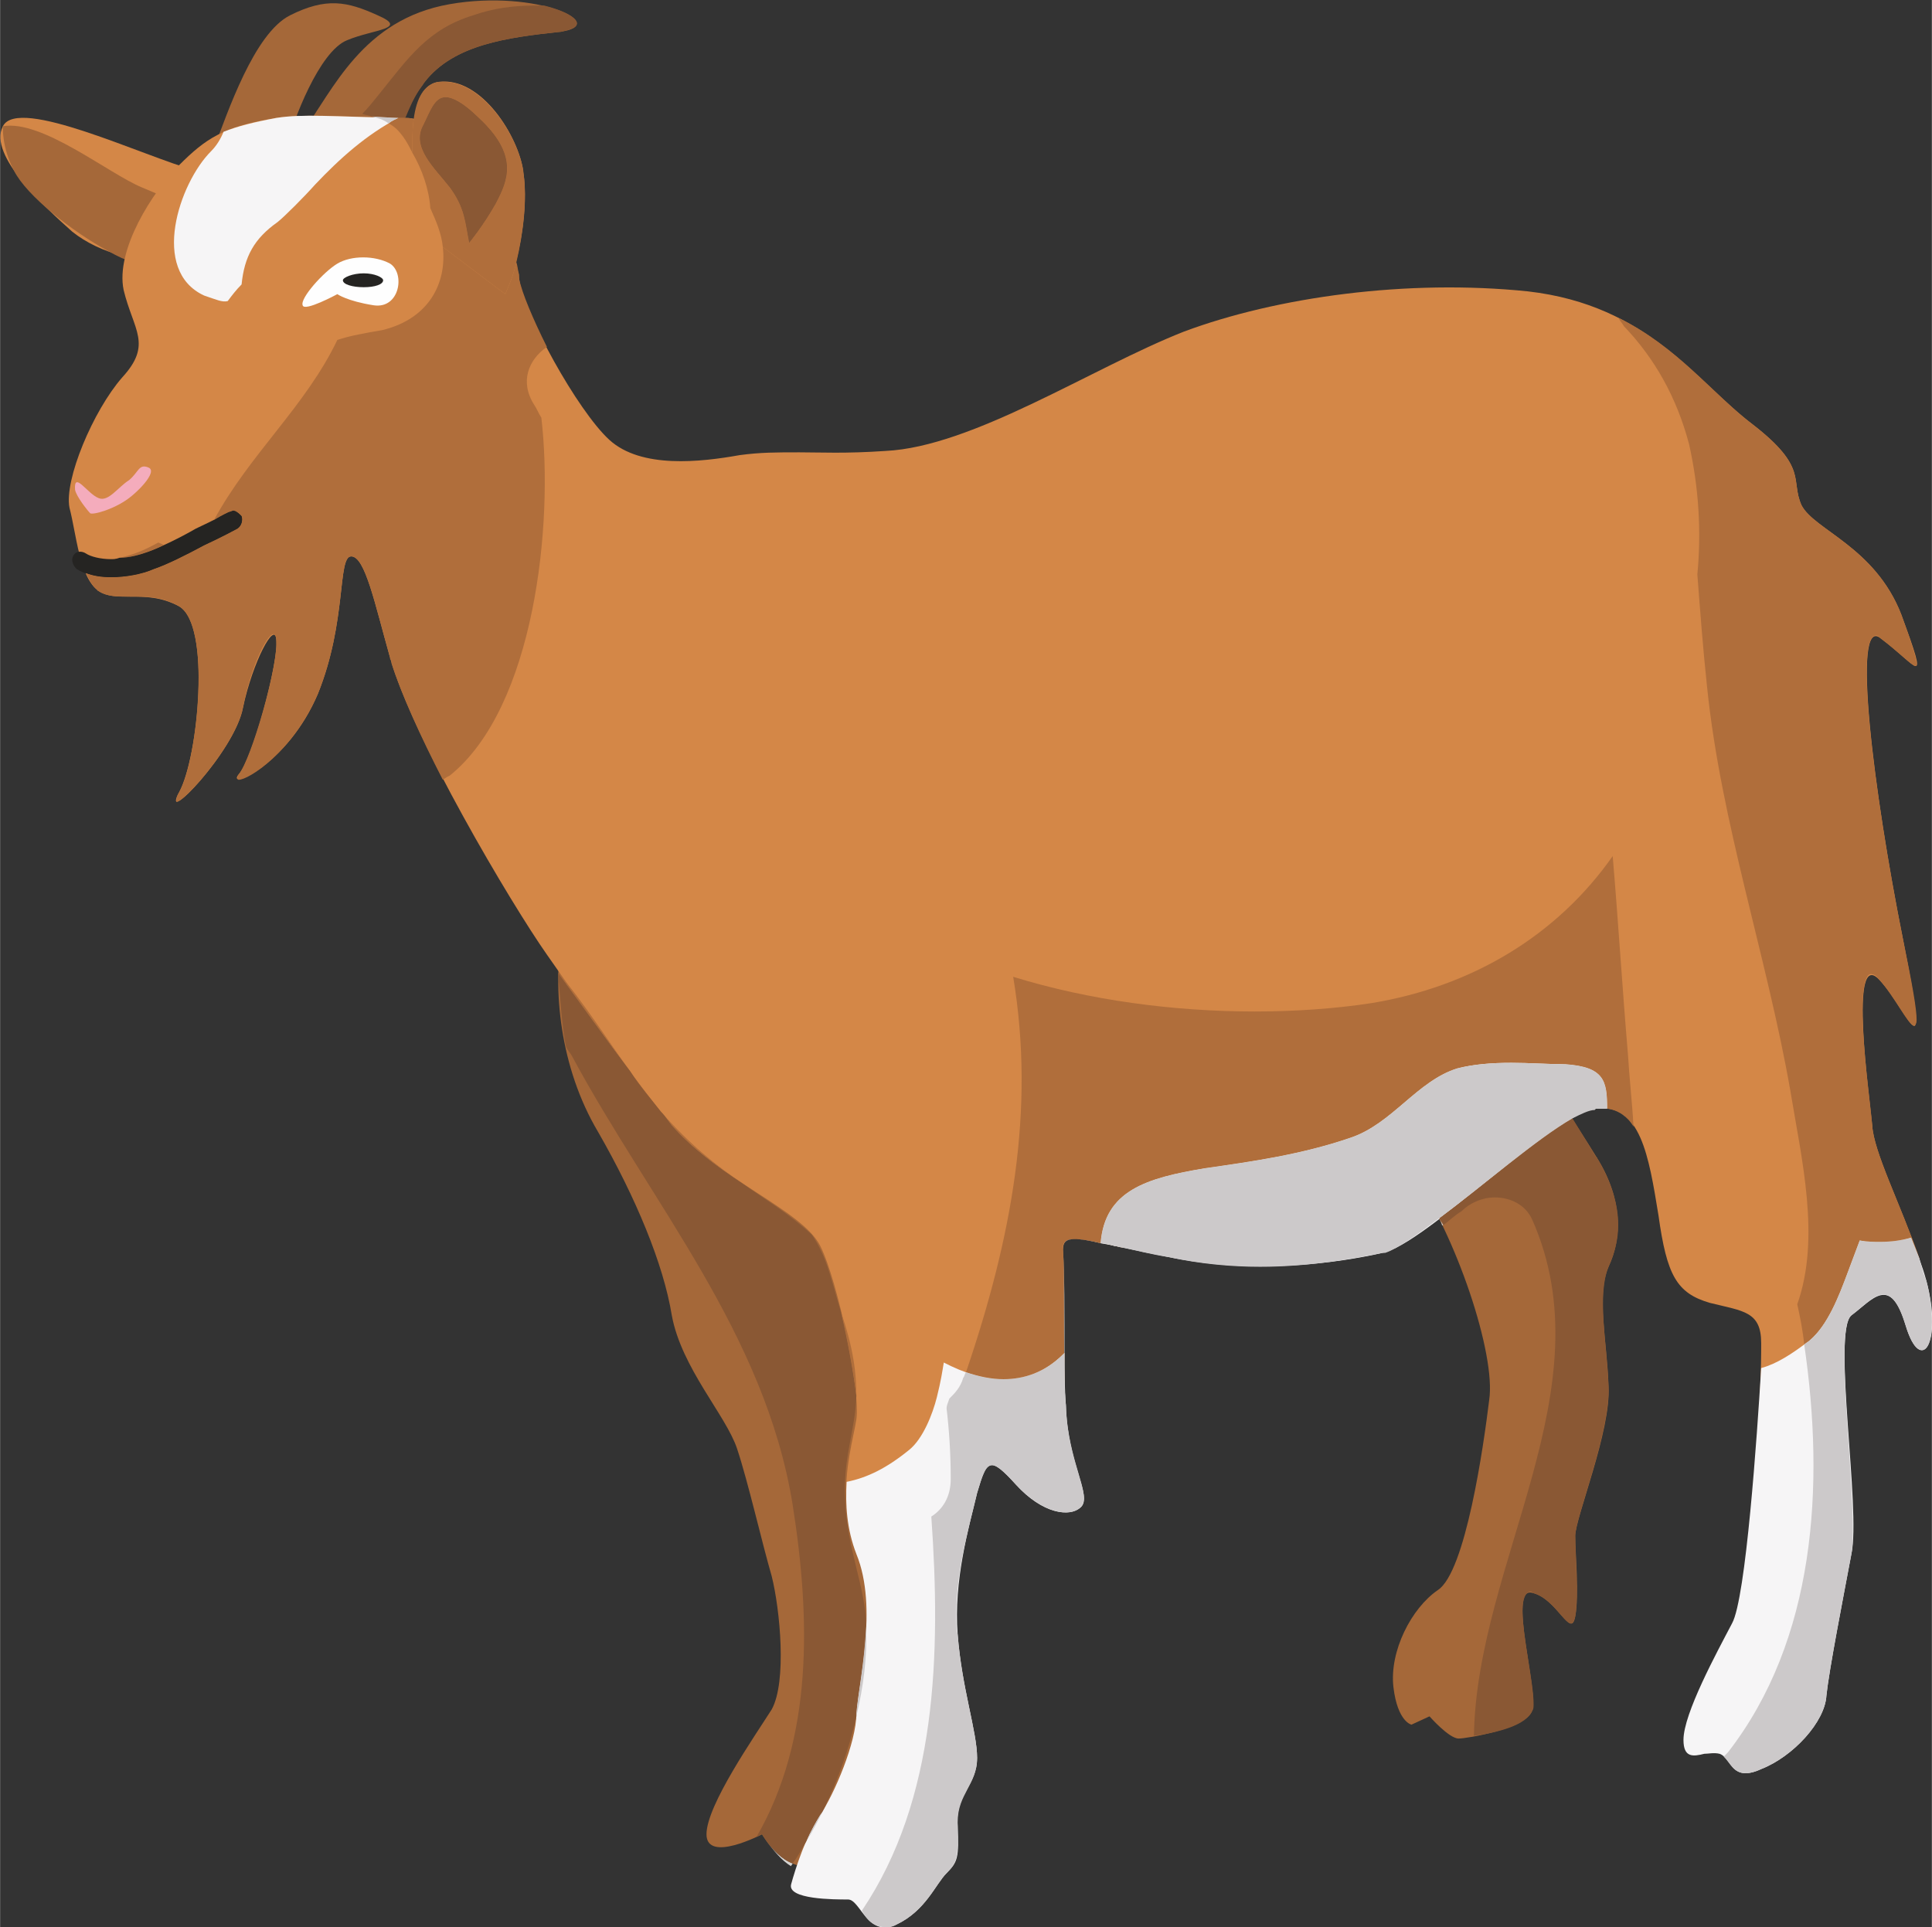 <?xml version="1.0" encoding="UTF-8"?>
<!DOCTYPE svg PUBLIC "-//W3C//DTD SVG 1.1//EN" "http://www.w3.org/Graphics/SVG/1.1/DTD/svg11.dtd">
<!-- Creator: CorelDRAW X7 -->
<svg xmlns="http://www.w3.org/2000/svg" xml:space="preserve" width="1318px" height="1315px" version="1.1" shape-rendering="geometricPrecision" text-rendering="geometricPrecision" image-rendering="optimizeQuality" fill-rule="evenodd" clip-rule="evenodd"
viewBox="0 0 1392 1389"
 xmlns:xlink="http://www.w3.org/1999/xlink">
 <rect x="0" y="0" width="1392" height="1389" fill="#333333" stroke="none"/>
 <g id="Слой_x0020_1">
  <g id="_5603551856">
   <path fill="#A56839" fill-rule="nonzero" d="M405 673c-7,39 -2,96 26,143 27,47 47,95 53,132 7,38 39,72 47,96 8,24 18,68 25,92 6,24 11,76 0,96 -12,19 -47,69 -47,90 0,21 40,0 40,0 0,0 19,33 42,20 23,-13 63,-84 63,-118 0,-34 7,-198 0,-235 -6,-37 -37,-152 -81,-194 -43,-42 -168,-122 -168,-122z"/>
   <path fill="#A56839" fill-rule="nonzero" d="M1018 846c31,44 60,130 55,163 -4,33 -17,124 -37,137 -19,13 -35,44 -32,70 3,25 13,27 13,27l13 -6c0,0 14,16 21,16 6,0 48,-7 53,-20 5,-13 -18,-90 0,-85 18,4 28,34 31,17 3,-16 0,-45 0,-58 0,-13 26,-76 24,-108 -1,-33 -9,-65 0,-86 10,-21 10,-49 -8,-78 -18,-29 -34,-55 -48,-52 -15,4 -85,63 -85,63z"/>
   <path fill="#A56839" fill-rule="nonzero" d="M154 107c10,-26 29,-83 55,-96 26,-13 41,-10 63,0 23,10 -3,10 -22,18 -20,8 -39,58 -44,78 -5,19 -52,0 -52,0z"/>
   <path fill="#A56839" fill-rule="nonzero" d="M218 95c22,-30 43,-81 106,-92 63,-11 117,15 79,20 -37,4 -76,9 -97,36 -21,27 -18,54 -34,56 -16,3 -62,-9 -54,-20z"/>
   <path fill="#D48747" fill-rule="nonzero" d="M141 123c-37,-10 -128,-54 -139,-32 -11,21 31,59 50,76 20,16 52,24 65,16 13,-8 24,-60 24,-60z"/>
   <path fill="#A56839" fill-rule="nonzero" d="M2 91c28,-5 76,34 100,44 25,11 31,9 25,34 -7,25 -23,27 -49,12 -26,-14 -59,-40 -68,-58 -9,-17 -8,-32 -8,-32z"/>
   <path fill="#D48747" fill-rule="nonzero" d="M199 85c-38,6 -51,15 -70,34 -19,19 -46,61 -40,90 7,29 21,39 -1,63 -21,24 -42,74 -38,94 5,19 7,50 21,60 6,4 14,4 23,4 10,0 22,0 35,7 23,13 14,108 0,134 -14,26 40,-29 46,-61 7,-33 23,-63 24,-49 2,15 -17,86 -27,97 -10,12 35,-6 57,-58 21,-52 14,-99 24,-99 10,0 17,34 28,73 16,57 87,177 113,214 26,37 58,84 90,123 33,39 94,61 107,87 13,26 29,105 26,125 -2,13 -9,36 -7,61 0,12 157,-82 157,-88 -1,-37 0,-78 -1,-93 -1,-14 7,-12 42,-4 10,2 157,-55 188,-62 31,-6 121,-33 154,-38 32,-4 38,34 45,77 6,43 13,56 37,63 24,6 37,6 37,29 0,6 0,20 -1,39 -4,56 52,-60 66,-72 6,-4 50,-23 49,-28 -14,-40 -33,-77 -34,-96 -2,-21 -17,-128 5,-105 21,22 38,76 17,-30 -21,-105 -37,-233 -16,-216 26,19 36,40 15,-17 -19,-49 -63,-61 -72,-79 -8,-18 5,-27 -35,-58 -41,-31 -75,-86 -162,-96 -87,-9 -181,4 -248,29 -66,26 -152,83 -215,86 -29,2 -47,1 -62,1 -17,0 -28,0 -43,2 -28,5 -71,10 -94,-11 -23,-21 -62,-92 -65,-116 -3,-25 -31,-115 -82,-116 -52,-1 -73,-3 -93,0z"/>
   <path fill="#F6F5F6" fill-rule="nonzero" d="M174 205c2,-20 9,-33 26,-45 5,-4 19,-18 27,-27 18,-19 37,-36 60,-48 -48,-1 -69,-3 -88,0 -16,3 -28,6 -38,10 -2,5 -5,10 -9,14 -23,23 -44,86 -5,104 9,3 13,5 17,4 3,-4 6,-8 10,-12z"/>
   <path fill="#F6F5F6" fill-rule="nonzero" d="M1377 892c-11,4 -24,5 -37,2 -3,8 -6,16 -9,24 -6,16 -14,37 -27,48 -13,10 -24,17 -35,20 -3,49 -11,166 -21,184 -11,21 -35,65 -35,84 0,13 7,12 15,10 3,0 7,-1 11,0 9,3 8,21 30,11 23,-9 46,-34 47,-53 2,-19 12,-70 18,-102 7,-32 -14,-160 0,-172 15,-11 28,-30 39,7 11,37 27,13 15,-32 -3,-11 -7,-21 -11,-31z"/>
   <path fill="#F6F5F6" fill-rule="nonzero" d="M767 975l-1 1c-26,26 -57,21 -86,6 -1,6 -2,13 -5,25 -3,12 -10,30 -20,38 -16,13 -30,20 -45,23 -1,16 0,34 7,52 16,39 1,94 0,115 0,21 -16,58 -26,73 -10,14 -18,39 -21,50 -3,11 31,11 41,11 9,0 14,28 35,18 21,-10 28,-29 36,-37 8,-8 9,-11 8,-34 -2,-23 14,-29 14,-49 0,-19 -11,-50 -14,-89 -3,-39 8,-77 14,-102 7,-24 9,-27 28,-6 19,21 39,24 47,16 8,-8 -10,-32 -11,-73 -1,-12 -1,-25 -1,-38z"/>
   <path fill="#F6F5F6" fill-rule="nonzero" d="M1128 767c-25,-1 -54,-4 -78,3 -29,9 -47,40 -77,50 -35,12 -70,17 -105,22 -42,7 -72,16 -75,54 12,2 28,6 49,10 63,13 123,4 154,-3 31,-6 121,-99 154,-104 3,0 5,0 8,0 0,-20 -2,-30 -30,-32z"/>
   <path fill="#D48747" fill-rule="nonzero" d="M306 168c-6,-24 -20,-105 10,-109 31,-4 58,40 61,65 4,26 -3,65 -13,88l-58 -44z"/>
   <path fill="#A56839" fill-rule="nonzero" d="M338 175c-3,-15 -3,-25 -14,-40 -11,-14 -28,-29 -19,-45 8,-16 11,-32 40,-5 29,27 21,45 12,62 -9,16 -19,28 -19,28z"/>
   <path fill="#FEFEFE" fill-rule="nonzero" d="M218 220c-2,-5 15,-24 25,-30 10,-6 27,-6 38,0 11,7 7,33 -12,30 -19,-3 -26,-8 -26,-8 0,0 -24,13 -25,8z"/>
   <path fill="#F4ACBC" fill-rule="nonzero" d="M54 353c1,5 9,15 11,17 3,1 16,-3 25,-9 8,-5 24,-21 17,-24 -7,-3 -7,3 -14,9 -8,5 -15,16 -22,13 -8,-3 -18,-20 -17,-6z"/>
   <path fill="#252422" fill-rule="nonzero" d="M55 410c6,4 15,6 25,6 10,0 22,-2 31,-6l0 0c9,-3 23,-10 36,-17 13,-6 24,-12 24,-12 3,-2 4,-6 3,-9 -2,-3 -6,-4 -9,-3 0,0 -11,6 -24,12 -12,7 -27,14 -35,17l0 0c-7,3 -17,5 -26,5 -8,0 -15,-2 -18,-4 -3,-2 -7,-2 -9,1 -2,3 -1,7 2,10z"/>
   <path fill="#252422" fill-rule="nonzero" d="M276 202c0,3 -6,5 -14,5 -8,0 -15,-2 -15,-5 0,-2 7,-5 15,-5 8,0 14,3 14,5z"/>
   <path fill="#D6D4D2" fill-rule="nonzero" d="M638 1389c-3,0 -6,-1 -8,-2 2,1 5,2 8,2 2,0 5,0 8,-2 21,-10 28,-29 36,-37 6,-6 8,-10 8,-22 0,12 -2,16 -8,22 -8,8 -15,27 -36,37 -3,2 -6,2 -8,2zm-8 -2c0,0 0,0 0,0 0,0 0,0 0,0zm0 0l0 0 0 0zm458 -142c8,-3 14,-7 16,-12 -2,5 -8,9 -16,12zm16 -12c0,0 0,0 0,0 1,-1 1,-3 1,-5 0,2 0,4 -1,5 0,0 0,0 0,0zm-65 -350c0,-1 -1,-3 -2,-5 0,0 0,0 0,0 1,2 2,3 3,5 0,0 -1,0 -1,0zm112 -48c0,0 0,-1 -1,-1 1,0 1,1 1,1zm-18 -29c0,0 0,0 0,0 6,-3 12,-6 16,-6 -4,0 -10,3 -16,6z"/>
   <path fill="#8A5834" fill-rule="nonzero" d="M1062 1251c2,-125 96,-250 42,-372 -5,-11 -16,-16 -27,-16 -9,0 -18,4 -24,10 -5,3 -9,7 -13,10 -1,-2 -2,-3 -3,-5 31,-23 70,-57 96,-72 0,0 0,0 0,0 0,0 0,0 0,0 5,8 11,18 17,28 1,0 1,1 1,1l0 0c10,17 15,33 15,48 0,11 -3,21 -7,30 -3,7 -4,17 -4,27 0,17 3,38 4,59 0,1 0,2 0,3 0,33 -24,92 -24,105l0 0c0,9 1,24 1,39 0,7 0,14 -1,19 -1,4 -2,5 -3,5 -5,0 -14,-19 -28,-22 0,-1 -1,-1 -1,-1 -4,0 -6,6 -6,14 0,18 8,52 8,67 0,2 0,4 -1,5 0,0 0,0 0,0 0,0 0,0 0,0 -2,5 -8,9 -16,12 -8,3 -18,5 -26,6z"/>
   <path fill="#D6D4D2" fill-rule="nonzero" d="M768 1013c-1,-8 -1,-17 -1,-27 -1,-34 0,-69 -1,-83 1,13 1,43 1,75 0,4 0,9 0,14l0 3c0,6 0,12 1,18zm-2 -110c-1,-7 1,-10 8,-10 5,0 11,1 19,3l0 0c3,0 7,1 10,2 2,0 4,1 5,1l0 0c-2,-1 -5,-1 -7,-2 -2,0 -4,-1 -6,-1 -9,-2 -16,-3 -20,-3 -8,0 -10,3 -9,10zm411 -91c-4,-7 -11,-12 -19,-13 -1,0 -3,0 -4,0 -1,0 -3,0 -4,0l0 0c1,0 3,0 4,0 1,0 3,0 4,0 0,0 0,0 0,0 8,1 15,6 19,13 0,0 0,0 0,0z"/>
   <path fill="#B06E3B" fill-rule="nonzero" d="M723 994c-9,0 -18,-2 -27,-5 33,-97 50,-189 34,-285 55,17 116,25 174,25 29,0 58,-2 84,-6 73,-12 134,-49 174,-106 4,47 7,96 11,143 1,17 3,34 4,52 -4,-7 -11,-12 -19,-13 0,-20 -2,-30 -30,-32 -13,0 -26,-1 -39,-1 -14,0 -27,1 -39,4 -29,9 -47,40 -77,50 -35,12 -70,17 -105,22 -42,7 -72,16 -75,54 -8,-2 -14,-3 -19,-3 -7,0 -9,3 -8,10l0 0c1,14 0,49 1,83 0,-3 0,-7 0,-11l-1 1c-13,13 -28,18 -43,18zm85 -95l0 0 0 0c-1,0 -3,-1 -5,-1 2,0 4,1 5,1z"/>
   <path fill="#D6D4D2" fill-rule="nonzero" d="M996 903c0,0 0,0 0,0 0,0 0,0 0,0zm0 0c1,0 1,0 2,0 -1,0 -1,0 -2,0zm2 0c0,0 0,0 0,0 0,0 0,0 0,0zm0 0c0,0 0,0 0,0 0,0 0,0 0,0zm151 -103c0,0 0,0 0,0 0,0 0,0 0,0zm0 0c0,0 0,0 0,0 0,0 0,0 0,0z"/>
   <path fill="#CCC9CA" fill-rule="nonzero" d="M638 1389c-3,0 -6,-1 -8,-2 0,0 0,0 0,0 0,0 0,0 0,0 0,0 0,0 0,0l0 0c-4,-2 -7,-6 -9,-10 54,-80 57,-185 50,-284 8,-5 14,-14 14,-27 0,-17 -1,-34 -3,-51 0,-2 1,-4 2,-7 4,-4 8,-8 10,-15 1,-1 1,-3 2,-4 9,3 18,5 27,5 15,0 30,-5 43,-18l1 -1c0,4 0,8 0,11 0,10 0,19 1,27l0 0c1,33 13,55 13,67 0,2 -1,5 -2,6 -3,3 -7,4 -11,4 -10,0 -23,-6 -36,-20 -9,-10 -14,-14 -17,-14 -5,0 -7,7 -11,20 -5,22 -15,54 -15,88 0,5 0,10 1,14 3,39 14,70 14,89 0,19 -14,26 -14,46 0,1 0,2 0,3 0,5 0,9 0,12 0,12 -2,16 -8,22 -8,8 -15,27 -36,37 -3,2 -6,2 -8,2z"/>
   <path fill="#CCC9CA" fill-rule="nonzero" d="M908 913c-21,0 -43,-2 -66,-7l0 0c-13,-2 -24,-5 -34,-7l0 0c-1,0 -3,-1 -5,-1 -3,-1 -7,-2 -10,-2l0 0c3,-38 33,-47 75,-54 35,-5 70,-10 105,-22 30,-10 48,-41 77,-50 12,-3 25,-4 39,-4 13,0 26,1 39,1 28,2 30,12 30,32 0,0 0,0 0,0 -1,0 -3,0 -4,0 -1,0 -3,0 -4,0l0 0c-1,1 -1,1 -1,1 0,0 0,0 0,0 0,0 0,0 0,0 0,0 0,0 0,0 0,0 0,0 0,0 -4,0 -10,3 -16,6 -26,15 -65,49 -96,72 0,0 0,0 0,0 0,0 0,0 0,0 -16,12 -30,22 -39,25 0,0 0,0 0,0 0,0 0,0 0,0 0,0 0,0 0,0l0 0c-1,0 -1,0 -2,0 0,0 0,0 0,0 0,0 0,0 0,0 0,0 0,0 0,0l0 0c-20,4 -52,10 -88,10z"/>
   <path fill="#D6D4D2" fill-rule="nonzero" d="M282 478l0 0 0 0zm0 0c0,0 0,0 0,0 0,0 0,0 0,0zm0 -1c0,0 0,0 0,0 0,0 0,0 0,0zm0 0c0,0 0,-1 -1,-2 1,1 1,2 1,2zm-1 -2c0,0 0,0 0,0 0,0 0,0 0,0zm0 0c0,0 0,0 0,0 0,0 0,0 0,0zm0 -1c0,0 0,0 0,0 0,0 0,0 0,0zm-211 -49l0 0 0 0zm324 -175c-10,-20 -18,-39 -20,-49 2,10 10,29 20,49 0,0 0,0 0,0zm-20 -49c0,-1 0,-2 0,-3 0,1 0,2 0,3zm3 -77c0,0 0,-1 0,-1 0,0 0,1 0,1zm-85 -39c0,0 0,0 0,0 0,0 0,0 0,0 3,-7 6,-15 12,-23 -6,8 -9,16 -12,23 0,0 0,0 0,0zm12 -23c0,0 0,0 0,0 0,0 0,0 0,0zm2 -3c0,0 0,0 0,0 21,-27 60,-32 97,-36 0,0 0,0 1,0 -1,0 -1,0 -1,0 -37,4 -76,9 -97,36 0,0 0,0 0,0zm10 0c0,0 0,0 0,0 0,0 0,0 0,0zm0 0c2,0 3,0 4,0 -1,0 -2,0 -4,0zm4 0c0,0 0,0 0,0l0 0c0,0 0,0 0,0zm84 -36c3,-1 5,-1 7,-2 -2,1 -4,1 -7,2zm7 -2c0,0 0,0 0,0 0,0 0,0 0,0z"/>
   <path fill="#8A5834" fill-rule="nonzero" d="M292 85c-2,0 -4,0 -5,0 0,0 0,0 0,0 -7,0 -13,-1 -19,-1 0,0 0,0 0,0 -2,-1 -5,-1 -7,-2 4,-4 8,-9 12,-14 21,-26 35,-47 68,-57 14,-5 29,-7 44,-7 2,0 5,0 7,0 20,5 30,13 19,17 0,0 0,0 0,0 0,0 0,0 0,0 -2,1 -4,1 -7,2 0,0 0,0 0,0 -1,0 -1,0 -1,0 -37,4 -76,9 -97,36 0,0 0,0 0,0 -1,1 -1,2 -2,3 0,0 0,0 0,0 0,0 0,0 0,0 -6,8 -9,16 -12,23z"/>
   <path fill="#B06E3B" fill-rule="nonzero" d="M127 578c0,0 0,0 0,-1 0,-1 0,-3 2,-6 8,-14 14,-51 14,-83 0,-24 -4,-45 -14,-51 -12,-7 -23,-7 -33,-7 -1,0 -1,0 -2,0 -1,0 -1,0 -2,0 -8,0 -15,0 -21,-4l0 0c0,0 -1,0 -1,-1l0 0c-3,-2 -6,-7 -8,-12 5,2 11,3 18,3 10,0 22,-2 31,-6l0 0c9,-3 23,-10 36,-17 13,-6 24,-12 24,-12 3,-2 4,-6 3,-9 -2,-2 -4,-4 -6,-4 -1,0 -2,1 -3,1 0,0 -5,2 -11,6 26,-48 66,-82 89,-130 9,-3 20,-5 32,-7 34,-8 47,-34 44,-60l45 34c3,-7 6,-14 8,-23 1,3 1,6 2,9 0,1 0,2 0,3l0 0c2,10 10,29 20,49 -13,9 -20,25 -9,42 2,3 3,6 5,9 9,77 -5,209 -66,258l-2 1 -3 2c-16,-31 -30,-62 -37,-84l0 0c0,0 0,0 0,0 0,0 0,0 0,0 0,0 0,-1 0,-1 0,0 0,0 0,0 0,0 0,0 0,0 0,0 0,-1 -1,-2 0,0 0,0 0,0 0,0 0,0 0,0 0,0 0,0 0,0 0,0 0,0 0,0 0,0 0,-1 0,-1 0,0 0,0 0,0 0,0 0,0 0,0l0 0c-11,-39 -18,-73 -28,-73 -10,0 -3,47 -24,99 -18,42 -50,62 -57,62 -1,0 -1,-1 -1,-1 0,-1 0,-2 1,-3 9,-11 28,-77 27,-95 0,-1 0,-1 0,-2 0,-2 -1,-4 -2,-4 -5,0 -17,26 -22,53 -5,26 -42,68 -48,68zm-41 -176c10,-2 19,-6 28,-11 2,1 3,1 4,2 -4,2 -9,4 -12,5l0 0c-6,2 -13,4 -20,4zm211 -292c-2,-4 -4,-8 -7,-12 -3,-4 -6,-7 -10,-9 2,-2 5,-3 7,-4 1,0 3,0 5,0 0,0 0,0 0,0 0,0 0,0 0,0 2,0 4,0 6,1 -1,7 -1,15 -1,24z"/>
   <path fill="#CCC9CA" fill-rule="nonzero" d="M280 89c-4,-3 -8,-4 -12,-5 6,0 12,1 19,1 0,0 0,0 0,0 -2,1 -5,2 -7,4z"/>
   <path fill="#B06E3B" fill-rule="nonzero" d="M364 212l-45 -34c-1,-10 -5,-19 -9,-28 -1,-14 -6,-28 -13,-40 0,-9 0,-17 1,-24 0,0 0,0 0,0 2,-15 7,-25 18,-27 0,0 0,0 0,0 0,0 0,0 0,0 0,0 0,0 0,0 2,0 3,0 4,0 0,0 0,0 0,0 0,0 0,0 0,0 28,0 53,39 57,64 0,0 0,1 0,1 0,0 0,0 0,0 3,19 0,44 -5,65 0,0 0,0 0,0 -2,9 -5,16 -8,23zm-43 -142c-8,0 -11,10 -16,20 -9,16 8,31 19,45 11,15 11,25 14,40 0,0 10,-12 19,-28 9,-17 17,-35 -12,-62 -11,-11 -19,-15 -24,-15z"/>
   <path fill="#8A5834" fill-rule="nonzero" d="M338 175c-3,-15 -3,-25 -14,-40 -11,-14 -28,-29 -19,-45 5,-10 8,-20 16,-20 5,0 13,4 24,15 29,27 21,45 12,62 -9,16 -19,28 -19,28z"/>
   <path fill="#252422" fill-rule="nonzero" d="M80 416c-7,0 -13,-1 -18,-3 -1,-2 -2,-4 -3,-6 10,-1 18,-2 27,-5 7,0 14,-2 20,-4l0 0c3,-1 8,-3 12,-5 3,1 6,1 9,1 10,0 20,-5 26,-16 0,-1 1,-2 1,-3 6,-4 11,-6 11,-6 1,0 2,-1 3,-1 2,0 4,2 6,4 1,3 0,7 -3,9 0,0 -11,6 -24,12 -13,7 -27,14 -36,17l0 0c-9,4 -21,6 -31,6z"/>
   <path fill="#D6D4D2" fill-rule="nonzero" d="M570 1345c-7,-4 -13,-12 -17,-17 4,5 10,12 18,15 0,1 -1,1 -1,2zm-21 -23l0 0 0 0zm0 0l0 0 0 0z"/>
   <path fill="#8A5834" fill-rule="nonzero" d="M571 1343c-8,-3 -14,-10 -18,-15 -2,-3 -4,-6 -4,-6l0 0 0 0 0 0 0 0 0 0 0 0c0,0 -2,1 -4,2 41,-71 39,-158 26,-240 -20,-123 -102,-217 -159,-323 -1,-2 -3,-4 -4,-6 -3,-11 -5,-44 -6,-54 0,0 0,0 0,0 16,22 34,47 52,71l0 0c7,11 15,20 22,29 3,3 5,6 8,10 14,16 33,30 51,42 17,12 34,22 50,37 11,16 14,33 21,56 0,0 0,0 0,0 5,21 9,44 11,60 -1,27 -10,45 -8,76 1,33 15,64 15,89 0,1 0,1 0,1 -1,26 -6,50 -7,63 0,1 0,2 0,2 -5,23 -13,45 -23,66 -1,2 -2,4 -3,5 -3,5 -7,12 -10,19 -3,5 -6,11 -10,16z"/>
   <path fill="#B06E3B" fill-rule="nonzero" d="M617 1006c-2,-16 -6,-39 -11,-60 9,26 11,44 11,60zm-82 -153c-18,-12 -37,-26 -51,-42 -3,-4 -5,-7 -8,-10 21,24 40,39 59,52zm-81 -81c-18,-24 -36,-49 -52,-71 17,19 40,55 52,71z"/>
   <path fill="#CCC9CA" fill-rule="nonzero" d="M581 1327c3,-7 7,-14 10,-19 1,-1 2,-3 3,-5 -4,8 -8,16 -13,24zm36 -90c0,0 0,-1 0,-2 1,-13 6,-37 7,-63 1,22 -2,44 -7,65z"/>
   <path fill="#D6D4D2" fill-rule="nonzero" d="M1258 1278c-9,0 -11,-7 -16,-12l0 0c5,5 7,12 16,12 3,0 7,-1 11,-3 23,-9 46,-34 47,-53 2,-19 12,-70 18,-102 1,-5 1,-11 1,-19 0,8 0,14 -1,19 -6,32 -16,83 -18,102 -1,19 -24,44 -47,53 -4,2 -8,3 -11,3zm130 -355c-1,-2 -1,-3 -2,-5 1,2 1,3 2,5z"/>
   <path fill="#B06E3B" fill-rule="nonzero" d="M1300 969c-1,-10 -3,-20 -5,-29 17,-48 3,-105 -5,-154 -17,-97 -50,-193 -60,-291 -3,-28 -5,-55 -7,-81 3,-31 1,-63 -6,-94 -9,-34 -25,-62 -47,-85 -1,-2 -3,-4 -4,-6 43,21 68,55 97,77 40,31 27,40 35,58 9,18 53,30 72,79 8,22 11,32 11,36 0,1 0,1 -1,1 -2,0 -12,-10 -25,-20 -1,-1 -2,-2 -3,-2 -5,0 -7,10 -7,27 0,40 12,121 26,191 7,34 10,51 10,59 0,3 -1,4 -2,4 -4,0 -14,-21 -25,-33 -2,-3 -4,-4 -6,-4 -4,0 -6,11 -6,26 0,28 6,70 7,83 1,19 20,56 34,96l0 0c-2,-5 -4,-10 -6,-15 -7,2 -14,3 -22,3 -5,0 -10,0 -15,-1 -3,8 -6,16 -9,24 -6,16 -14,37 -27,48 -1,1 -3,2 -4,3z"/>
   <path fill="#CCC9CA" fill-rule="nonzero" d="M1258 1278c-9,0 -11,-7 -16,-12l3 -3c63,-81 70,-192 55,-294 1,-1 3,-2 4,-3 13,-11 21,-32 27,-48 3,-8 6,-16 9,-24 5,1 10,1 15,1 8,0 15,-1 22,-3 2,5 4,10 6,15l0 0c1,4 2,7 3,11 1,2 1,3 2,5l0 0c3,11 4,22 4,30 0,13 -3,20 -7,20 -4,0 -8,-5 -12,-18 -5,-16 -10,-22 -16,-22 -7,0 -15,9 -23,15 -4,3 -5,15 -5,31 0,34 6,90 6,122 0,8 0,14 -1,19 -6,32 -16,83 -18,102 -1,19 -24,44 -47,53 -4,2 -8,3 -11,3z"/>
  </g>
 </g>
</svg>
